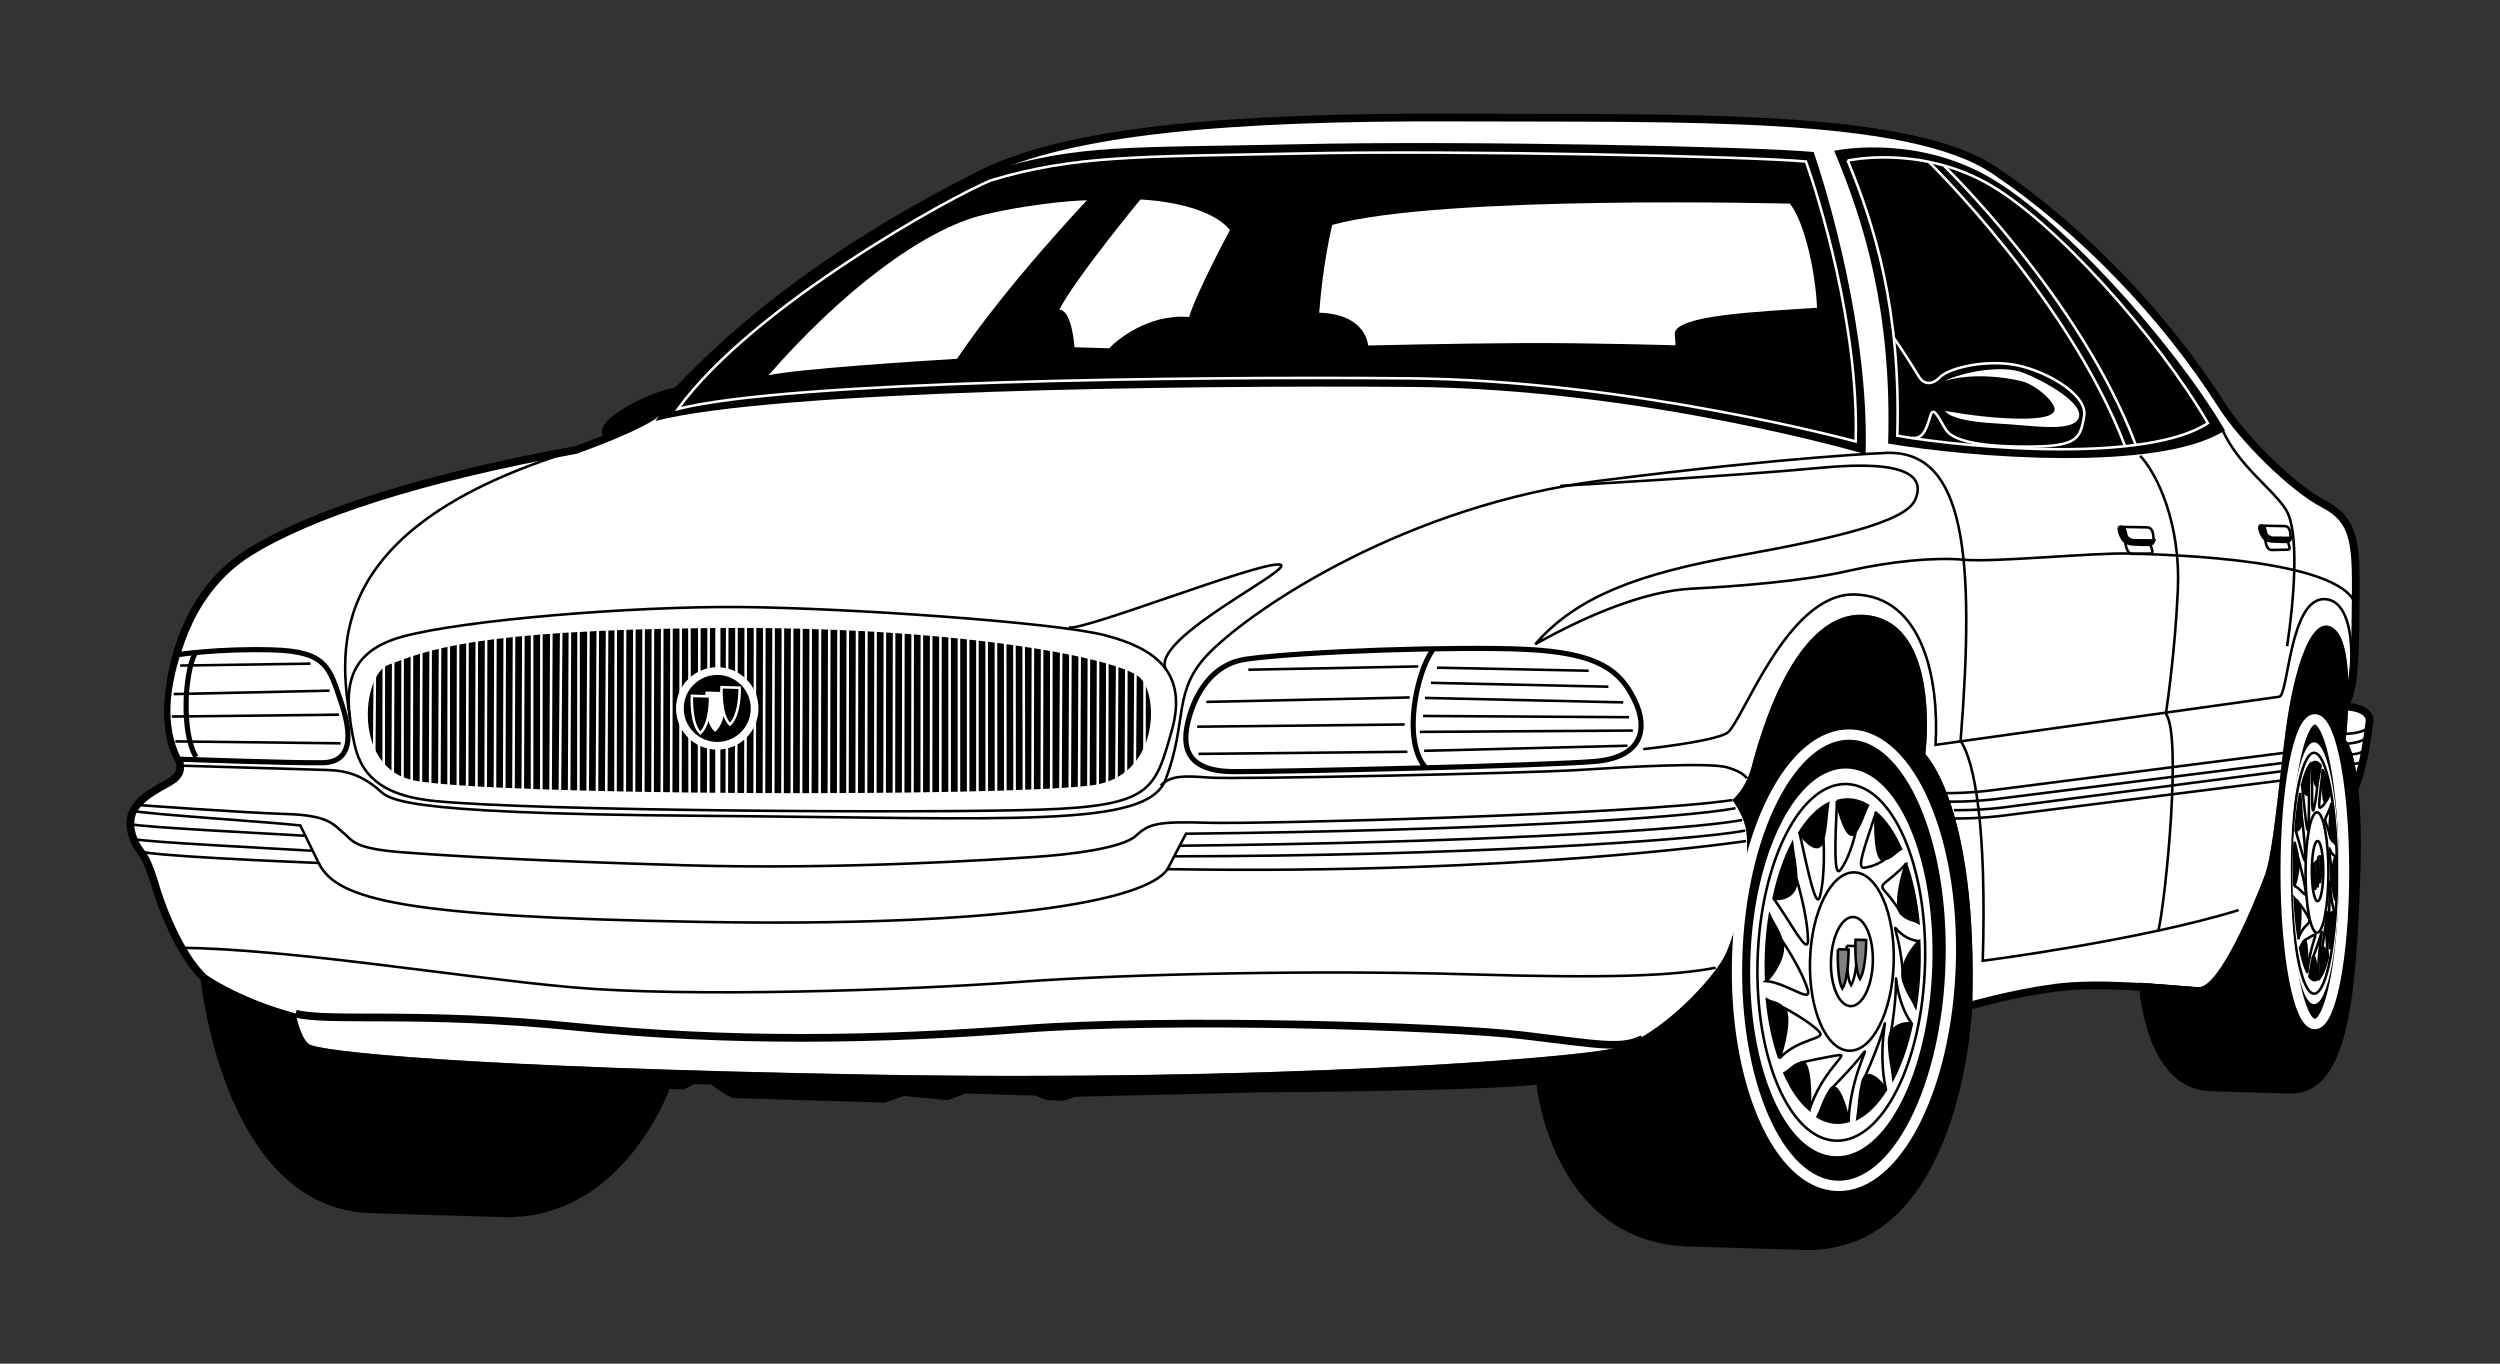 <?xml version="1.0" encoding="UTF-8" standalone="no"?>
<!-- Created with Inkscape (http://www.inkscape.org/) -->
<svg id="svg2" xmlns:rdf="http://www.w3.org/1999/02/22-rdf-syntax-ns#" xmlns="http://www.w3.org/2000/svg" height="54" width="99" version="1.1" xmlns:cc="http://creativecommons.org/ns#" xmlns:dc="http://purl.org/dc/elements/1.1/">
 <rect width="100%" height="100%" fill="#333333" stroke="none"/>
 <g id="g14071">
  <rect id="rect2990" opacity="0" height="54" width="99" y="0" x="0"/>
  <path id="path76827" fill="#fff" d="m92.985 27.993c-0.029 0.715-0.094 1.315-0.094 1.315 0.174 0.185 0.338 0.697 0.451 1.515l0.021 0.083c0.319-0.936 0.422-2.037 0.468-2.305 0.05-0.288-0.199-0.547-0.784-0.612l-0.062 0.005z"/>
  <path id="path76829" fill="#fff" d="m92.999 27.468c0 0.017-0 0.111-0 0.128l0.042-0.103c0.232-0.792 0.231-2.037 0.247-3.826 0.016-2.204-0.049-3.079-1.27-3.712-1.222-0.634-3.185-2.576-4.02-3.887-2.304-3.622-5.58-7.011-9.005-9.317-3.423-2.306-12.25-2.063-21.3-2.101-9.005-0.038-15.406 0.509-18.857 2.244-5.58 2.806-9.685 5.916-12.728 9.363-0.496 0.56-3.308 1.556-3.308 1.556-6.284 1.146-10.553 2.582-12.893 4.028-2.34 1.447-3.013 4-3.193 5.418-0.18 1.419 0.07 2.299 0.288 2.673 0.219 0.374 0.163 0.694-0.119 0.915-0.282 0.221-1.165 0.563-1.55 1.149-0.385 0.586-0.041 1.377 0.225 1.706 0.266 0.329 0.435 0.84 0.644 1.535 0.181 0.602 0.843 2.388 1.719 3.325l-0.021-0.13s1.437 1.079 3.808 1.7c0 0 0.157 0.923 0.516 1.21s6.129 0.917 22.108 1.206c15.979 0.289 27.843-0.639 29.611-1.04 1.768-0.401 4.027-2.869 4.417-3.778 0.791-1.846 0.921-4.334 0.77-4.962-0.151-0.628-0.534-1.092-0.534-1.092s0.521-0.381 0.776-1.337c0.255-0.955 1.661-6.352 4.595-5.981 2.934 0.37 2.273 5.505 2.273 5.505s2.075 2.028 1.86 9.875l0 0.051c0.453-0.124 1.875-0.498 3.291-0.684 0.962-0.126 2.111-0.108 3.333-0.036l-0.018-0.059c-0.004-0.064-0.006-0.099-0.006-0.099s1.467 0.108 2.338 0.179c0.871 0.072 2.31-3.552 2.609-4.324 0.299-0.772 0.43-2.101 0.8-5.306s1.167-5.295 2.018-4.535c0.435 0.389 0.535 1.524 0.53 2.54"/>
  <path id="path76831" d="m27.079 43.143 0.403-0.215 0.679 0.02s0.721 0.531 0.89 0.536c0.17 0.005 5.999 0.178 5.999 0.178l0.744-0.261 1.751 0.165 0.688-0.263 2.773 0.082 0.448 0.183 0.679 0.02 0.458-0.156 7.369-0.178s8.384-0.035 10.885-0.301c0 0 0.608 6.249 6.041 6.41l4.528 0.134c6.339 0.188 6.687-9.658 6.687-9.658 0.235-7.923-1.857-9.968-1.857-9.968s0.662-5.135-2.273-5.505c-2.935-0.37-4.341 5.026-4.595 5.982-0.255 0.955-0.776 1.337-0.776 1.337s0.383 0.465 0.534 1.092c0.151 0.628 0.021 3.116-0.77 4.962-0.39 0.909-2.649 3.377-4.417 3.777-1.768 0.401-13.632 1.33-29.611 1.04-15.98-0.29-21.75-0.92-22.109-1.207-0.359-0.286-0.516-1.209-0.516-1.209-2.37-0.622-3.808-1.701-3.808-1.701s0.797 9.427 6.796 9.604l5.207 0.154c4.754 0.141 6.608-5.072 6.608-5.072l0.565 0.017z"/>
  <path id="path76833" d="m84.705 38.92s0.155 4.075 2.721 4.289l3.213 0.095c2.295 0.068 2.677-3.504 2.837-8.921 0.087-2.938-0.229-4.693-0.585-5.071 0 0 0.429-3.617-0.422-4.377-0.85-0.76-1.647 1.329-2.018 4.535-0.37 3.205-0.502 4.534-0.8 5.306-0.298 0.772-1.738 4.396-2.609 4.324-0.87-0.072-2.337-0.18-2.337-0.18z"/>
  <path id="path76835" d="m72.632 5.971c1.159 2.745 2.294 6.316 2.138 11.595 3.291 0.557 10.762 1.146 13.339-0.524-2.099-3.554-6.636-8.604-9.577-10.161-2.939-1.557-5.898-0.91-5.898-0.91z"/>
  <path id="path76837" d="m8.347 38.937c-1.081-0.721-1.933-2.996-2.142-3.692s-0.378-1.207-0.644-1.535c-0.266-0.33-0.61-1.121-0.225-1.707 0.385-0.586 1.268-0.927 1.55-1.148 0.282-0.222 0.338-0.542 0.119-0.916-0.219-0.375-0.468-1.255-0.288-2.673 0.18-1.419 0.853-3.972 3.193-5.419 2.34-1.447 6.609-2.883 12.891-4.029 0 0 2.813-0.995 3.308-1.556 3.042-3.447 7.148-6.557 12.728-9.363 3.451-1.736 9.852-2.282 18.857-2.244 9.049 0.038 17.878-0.206 21.3 2.101 3.423 2.307 6.7 5.695 9.005 9.317 0.834 1.311 2.798 3.253 4.02 3.886 1.222 0.633 1.288 1.508 1.268 3.713-0.019 2.205-0.014 3.583-0.449 4.305 0.735 0.022 1.048 0.307 0.992 0.627-0.055 0.32-0.192 1.832-0.681 2.828" stroke="#000" stroke-width=".306" fill="none"/>
  <path id="path76839" d="m15.382 26.327c-1.059 0.394-1.425 4.104 1.013 4.578 3.061 0.596 22.98 0.668 26.825 0.197 2.72-0.333 2.693-3.675 1.873-4.309-0.988-0.764-7.291-2.008-16.85-1.923s-11.375 0.904-12.861 1.457z"/>
  <g fill="none">
   <path id="path76841" d="m45.57 28.507c-0.082 1.127-0.685 0.974-2.308 1.173-3.845 0.471-23.763 0.399-26.825-0.197-1.563-0.305-2.016-0.516-1.83-1.754 2.066-0.031 5.008-0.082 6.516 0.193s4.862 0.282 5.921 0.175 2.804-0.055 3.95 0.025c1.146 0.08 2.901-0.236 4.461-0.144 1.559 0.092 2.796 0.221 4.173 0.261 1.377 0.041 1.885-0.036 3.127-0.091 1.242-0.055 2.814 0.358 2.814 0.358z"/>
   <g stroke="#fff">
    <g stroke-width=".102">
     <line id="line76845" y2="29.795" x2="45.321" y1="26.838" x1="45.325"/>
     <line id="line76847" y2="30.377" x2="44.938" y1="26.58" x1="44.964"/>
     <line id="line76849" y2="30.687" x2="44.587" y1="26.421" x1="44.603"/>
     <line id="line76851" y2="30.946" x2="44.211" y1="26.287" x1="44.24"/>
     <line id="line76853" y2="31.083" x2="43.84" y1="26.201" x1="43.85"/>
     <line id="line76855" y2="31.171" x2="43.468" y1="26.068" x1="43.484"/>
     <line id="line76857" y2="31.209" x2="43.101" y1="25.982" x1="43.121"/>
     <line id="line76859" y2="31.246" x2="42.731" y1="25.899" x1="42.756"/>
     <line id="line76861" y2="31.285" x2="42.362" y1="25.838" x1="42.388"/>
     <line id="line76863" y2="31.324" x2="41.995" y1="25.778" x1="42.023"/>
     <line id="line76865" y2="31.338" x2="41.627" y1="25.717" x1="41.633"/>
     <line id="line76867" y2="31.426" x2="41.256" y1="25.631" x1="41.268"/>
     <line id="line76869" y2="31.365" x2="40.89" y1="25.572" x1="40.903"/>
     <line id="line76871" y2="31.379" x2="40.547" y1="25.511" x1="40.537"/>
     <line id="line76873" y2="31.418" x2="40.178" y1="25.452" x1="40.172"/>
     <line id="line76875" y2="31.383" x2="39.811" y1="25.417" x1="39.805"/>
     <line id="line76877" y2="31.395" x2="39.443" y1="25.356" x1="39.439"/>
     <line id="line76879" y2="31.434" x2="39.076" y1="25.321" x1="39.072"/>
     <line id="line76881" y2="31.448" x2="38.706" y1="25.235" x1="38.706"/>
     <line id="line76883" y2="31.438" x2="38.339" y1="25.25" x1="38.339"/>
     <line id="line76885" y2="31.426" x2="37.974" y1="25.189" x1="37.974"/>
     <line id="line76887" y2="31.44" x2="37.604" y1="25.178" x1="37.606"/>
     <line id="line76889" y2="31.479" x2="37.237" y1="25.119" x1="37.241"/>
     <line id="line76891" y2="31.469" x2="36.87" y1="25.082" x1="36.874"/>
     <line id="line76893" y2="31.456" x2="36.502" y1="25.072" x1="36.506"/>
     <line id="line76895" y2="31.471" x2="36.133" y1="25.013" x1="36.141"/>
     <line id="line76897" y2="31.485" x2="35.765" y1="25.025" x1="35.774"/>
     <line id="line76899" y2="31.473" x2="35.398" y1="25.015" x1="35.406"/>
     <line id="line76901" y2="31.463" x2="35.031" y1="24.929" x1="35.041"/>
     <line id="line76903" y2="31.526" x2="34.661" y1="24.944" x1="34.673"/>
     <line id="line76905" y2="31.467" x2="34.296" y1="24.884" x1="34.308"/>
     <line id="line76907" y2="31.528" x2="33.926" y1="24.897" x1="33.939"/>
     <line id="line76909" y2="31.518" x2="33.559" y1="24.862" x1="33.573"/>
     <line id="line76911" y2="31.483" x2="33.194" y1="24.851" x1="33.206"/>
     <line id="line76913" y2="31.52" x2="32.824" y1="24.816" x1="32.839"/>
     <line id="line76915" y2="31.534" x2="32.457" y1="24.805" x1="32.471"/>
     <line id="line76917" y2="31.548" x2="32.087" y1="24.843" x1="32.104"/>
     <line id="line76919" y2="31.512" x2="31.722" y1="24.783" x1="31.738"/>
     <line id="line76921" y2="31.526" x2="31.355" y1="24.797" x1="31.369"/>
     <line id="line76923" y2="31.516" x2="30.987" y1="24.786" x1="31.002"/>
     <line id="line76925" y2="31.481" x2="30.62" y1="24.775" x1="30.634"/>
     <line id="line76927" y2="31.493" x2="30.253" y1="24.764" x1="30.267"/>
     <line id="line76929" y2="31.483" x2="29.885" y1="24.803" x1="29.899"/>
     <line id="line76931" y2="31.497" x2="29.518" y1="24.792" x1="29.532"/>
     <line id="line76933" y2="31.485" x2="29.15" y1="24.781" x1="29.165"/>
     <line id="line76935" y2="31.548" x2="28.781" y1="24.794" x1="28.797"/>
     <line id="line76937" y2="24.808" x2="28.428" y1="31.538" x1="28.414"/>
     <line id="line76939" y2="31.528" x2="28.046" y1="24.797" x1="28.063"/>
     <line id="line76941" y2="31.516" x2="27.679" y1="24.786" x1="27.695"/>
     <line id="line76943" y2="31.505" x2="27.311" y1="24.799" x1="27.301"/>
     <line id="line76945" y2="31.495" x2="26.944" y1="24.814" x1="26.958"/>
     <line id="line76947" y2="31.483" x2="26.577" y1="24.828" x1="26.591"/>
     <line id="line76949" y2="31.473" x2="26.209" y1="24.817" x1="26.224"/>
     <line id="line76951" y2="31.463" x2="25.842" y1="24.806" x1="25.856"/>
     <line id="line76953" y2="31.45" x2="25.475" y1="24.844" x1="25.487"/>
     <line id="line76955" y2="31.44" x2="25.108" y1="24.834" x1="25.12"/>
     <line id="line76957" y2="31.43" x2="24.741" y1="24.847" x1="24.752"/>
     <line id="line76959" y2="31.418" x2="24.374" y1="24.886" x1="24.384"/>
     <line id="line76961" y2="31.407" x2="24.007" y1="24.9" x1="24.04"/>
     <line id="line76963" y2="31.397" x2="23.639" y1="24.913" x1="23.672"/>
     <line id="line76965" y2="31.385" x2="23.272" y1="24.927" x1="23.304"/>
     <line id="line76967" y2="31.375" x2="22.905" y1="24.966" x1="22.911"/>
     <line id="line76969" y2="31.365" x2="22.538" y1="24.98" x1="22.568"/>
     <line id="line76971" y2="31.352" x2="22.171" y1="24.995" x1="22.224"/>
     <line id="line76973" y2="31.342" x2="21.803" y1="24.982" x1="21.833"/>
     <line id="line76975" y2="31.332" x2="21.436" y1="25.015" x1="21.439"/>
     <line id="line76977" y2="31.32" x2="21.069" y1="25.05" x1="21.071"/>
     <line id="line76979" y2="31.31" x2="20.702" y1="25.107" x1="20.725"/>
     <line id="line76981" y2="31.299" x2="20.334" y1="25.144" x1="20.356"/>
     <line id="line76983" y2="31.287" x2="19.967" y1="25.201" x1="19.987"/>
     <line id="line76985" y2="31.277" x2="19.6" y1="25.235" x1="19.618"/>
     <line id="line76987" y2="31.267" x2="19.233" y1="25.27" x1="19.25"/>
     <line id="line76989" y2="31.254" x2="18.866" y1="25.329" x1="18.88"/>
     <line id="line76991" y2="31.244" x2="18.499" y1="25.364" x1="18.512"/>
     <line id="line76993" y2="31.234" x2="18.131" y1="25.468" x1="18.141"/>
     <line id="line76995" y2="31.222" x2="17.764" y1="25.525" x1="17.772"/>
     <line id="line76997" y2="31.12" x2="17.4" y1="25.584" x1="17.426"/>
     <line id="line76999" y2="31.087" x2="17.033" y1="25.711" x1="17.054"/>
     <line id="line77001" y2="31.03" x2="16.667" y1="25.793" x1="16.684"/>
     <line id="line77003" y2="30.95" x2="16.302" y1="25.919" x1="16.313"/>
     <line id="line77005" y2="30.846" x2="15.938" y1="26.001" x1="15.943"/>
     <line id="line77007" y2="30.652" x2="15.553" y1="26.15" x1="15.571"/>
     <line id="line77009" y2="30.32" x2="15.195" y1="26.323" x1="15.198"/>
     <line id="line77011" y2="29.826" x2="14.819" y1="26.703" x1="14.843"/>
    </g>
    <line id="line77013" stroke-width=".204" y2="31.554" y1="24.752" x2="28.424" x1="28.428"/>
   </g>
  </g>
  <g stroke="#fff">
   <circle id="circle77017" stroke-width=".306" cy="28.054" cx="28.403" r="1.48"/>
   <path id="path77019" stroke-width=".306" d="m28.403 28.054"/>
   <g stroke-width=".102">
    <path id="path77023" d="m27.985 27.436 0.717 0.021s0.037 1.06-0.385 1.457c-0.398-0.387-0.332-1.478-0.332-1.478z" fill="#fff"/>
    <path id="path77027" d="m28.573 27.213 0.717 0.021s0.037 1.06-0.385 1.458c-0.398-0.388-0.332-1.479-0.332-1.479z"/>
    <path id="path77031" d="m27.401 27.556 0.717 0.021s0.037 1.06-0.385 1.458c-0.398-0.388-0.332-1.479-0.332-1.479z"/>
   </g>
  </g>
  <path id="path77033" d="m49.336 26.105c-1.374 0.193-2.027 1.429-2.277 2.413-0.25 0.985-0.17 2.035 1.814 2.038 1.985 0.004 12.412-0.239 14.291-0.404 1.879-0.165 2.116-1.294 1.561-2.435-0.572-1.175-1.433-1.862-4.296-2.002-2.587-0.126-8.823 0.07-11.093 0.388z" stroke="#000" stroke-width=".204" fill="#fff"/>
  <path id="path77035" d="m7.028 25.927c-0.392 1.309-0.633 2.765 0.043 4.136 0 0 4.543 0.162 5.702 0.141 1.159-0.021 1.189-1.067 0.733-2.404-0.457-1.337-0.547-2.001-2.695-2.064-2.148-0.064-3.782 0.191-3.782 0.191z" stroke="#000" stroke-width=".204" fill="#fff"/>
  <g fill="none">
   <path id="path77037" d="m56.733 25.746c-0.632 0.863-1.208 3.548-0.302 4.622" stroke="#000" stroke-width=".204"/>
   <g stroke="#fff" stroke-width=".102">
    <line id="line77041" y2="26.397" x2="62.917" y1="26.274" x1="56.91"/>
    <line id="line77043" y2="27.025" x2="63.697" y1="26.874" x1="56.673"/>
    <line id="line77045" y2="27.65" x2="64.284" y1="27.472" x1="56.435"/>
    <line id="line77047" y2="28.236" x2="64.515" y1="28.187" x1="56.357"/>
    <line id="line77049" y2="28.764" x2="64.666" y1="28.817" x1="56.229"/>
    <line id="line77051" y2="29.364" x2="64.454" y1="29.566" x1="56.4"/>
    <line id="line77053" y2="26.356" x2="49.438" y1="26.225" x1="56.167"/>
    <line id="line77055" y2="27.63" x2="47.775" y1="27.454" x1="55.828"/>
    <line id="line77057" y2="29.689" x2="47.464" y1="29.603" x1="55.737"/>
    <line id="line77059" y2="28.611" x2="47.413" y1="28.524" x1="55.63"/>
   </g>
   <g stroke="#000" stroke-width=".102">
    <line id="line77063" y2="26.562" x2="62.911" y1="26.44" x1="56.906"/>
    <line id="line77065" y2="27.193" x2="63.692" y1="27.04" x1="56.667"/>
    <line id="line77067" y2="27.815" x2="64.28" y1="27.638" x1="56.429"/>
    <line id="line77069" y2="28.401" x2="64.511" y1="28.352" x1="56.353"/>
    <line id="line77071" y2="28.93" x2="64.66" y1="28.983" x1="56.224"/>
    <line id="line77073" y2="29.53" x2="64.45" y1="29.732" x1="56.394"/>
    <line id="line77075" y2="26.521" x2="49.434" y1="26.391" x1="56.163"/>
    <line id="line77077" y2="27.795" x2="47.769" y1="27.619" x1="55.824"/>
    <line id="line77079" y2="29.854" x2="47.46" y1="29.769" x1="55.733"/>
    <line id="line77081" y2="28.777" x2="47.409" y1="28.689" x1="55.626"/>
   </g>
   <g stroke="#fff" stroke-width=".102">
    <line id="line77083" y2="26.207" y1="26.131" x2="7.141" x1="12.3"/>
    <line id="line77085" y2="27.336" y1="27.201" x2="6.884" x1="13.057"/>
    <line id="line77087" y2="29.211" y1="29.287" x2="6.949" x1="13.494"/>
    <line id="line77089" y2="28.226" y1="28.152" x2="6.808" x1="13.431"/>
   </g>
   <g stroke="#000">
    <g stroke-width=".102">
     <line id="line77091" y2="26.356" y1="26.28" x2="7.136" x1="12.296"/>
     <line id="line77093" y2="27.485" y1="27.35" x2="6.879" x1="13.052"/>
     <line id="line77095" y2="29.36" y1="29.436" x2="6.945" x1="13.49"/>
     <line id="line77097" y2="28.375" y1="28.301" x2="6.803" x1="13.427"/>
    </g>
    <path id="path77099" d="m7.718 25.893c-0.408 0.76-0.534 3.127 0.044 4.081" stroke-width=".204"/>
    <path id="path77101" d="m11.711 40.141c1.308 0.34 4.905-0.105 11.061 0.519 6.156 0.623 12.058 0.522 17.75 0.085 5.691-0.438 16.708-0.112 19.784 0.255 3.076 0.367 3.898 0.557 4.737 0.14" stroke-width=".306"/>
   </g>
  </g>
  <path id="path77103" d="m71.82 6.02c0.533 1.554 2.203 7.061 2.058 11.969 0 0-8.772-2.592-17.983-2.666-9.211-0.073-25.276 0.146-29.942 1.347 3.172-4.471 11.686-9.241 13.249-9.89 3.505-1.087 5.492-0.918 12.153-1.068 6.662-0.15 18.301 0.096 20.466 0.308z"/>
  <g stroke="#fff" stroke-width=".102" fill="none">
   <path id="path77105" d="m73.169 6.357c1.067 2.58 2.112 5.936 1.964 10.898 3.034 0.522 9.923 1.071 12.299-0.499-1.934-3.34-6.114-8.084-8.824-9.546-2.709-1.462-5.439-0.852-5.439-0.852z"/>
   <path id="path77107" d="m71.516 6.397c0.509 1.439 2.103 6.54 1.969 11.085 0 0-8.933-2.424-17.706-2.5-8.773-0.076-24.49 0.102-28.933 1.211 3.017-4.137 10.909-8.452 12.397-9.051 3.338-1.004 5.862-0.929 12.206-1.063 6.344-0.134 18.006 0.119 20.067 0.318z"/>
   <path id="path77109" d="m76.381 6.411s5.546 5.402 7.771 11.256"/>
   <path id="path77111" d="m76.984 6.567s5.36 5.176 7.585 11.03"/>
   <path id="path77113" d="m74.989 13.371c0.265 0.366 0.818 1.237 1.002 1.546 0.184 0.309 0.514 0.346 0.826 0.024s1.536-0.671 2.772-0.524c1.236 0.147 3.108 1.167 2.943 2.072-0.165 0.905-0.256 1.205-2.351 1.198-2.095-0.007-2.885-0.306-3.123-0.671-0.237-0.365-0.469-0.924-0.588-0.624-0.119 0.3-0.224 1.041-0.745 0.943"/>
  </g>
  <path id="path77115" fill="#fff" d="m77.006 15.085c0.755-0.363 2.28-0.649 3.124-0.321 0.845 0.328 2.445 1.23 2.179 1.801-0.265 0.571-1.827 0.277-3.176 0.209-1.349-0.067-1.976-0.279-2.107-0.504 0 0 1.206 0.229 2.39 0.291s1.848-0.028 1.939-0.301c0.091-0.273-0.687-1.012-1.316-1.169-0.63-0.156-1.92-0.332-3.032-0.007z"/>
  <path id="path77117" d="m87.674 39.3c-2.255-0.177-4.563-0.411-6.279-0.186-1.716 0.225-3.44 0.725-3.44 0.725" stroke="#000" stroke-width=".306" fill="none"/>
  <ellipse id="ellipse77123" rx="7.68" transform="rotate(91.7)" ry="3.605" cy="-74.015" cx="35.93" fill="#fff"/>
  <path id="path77125" fill="#fff" d="m72.92 38.102"/>
  <g stroke="#000">
   <ellipse id="ellipse77129" rx="7.065" transform="rotate(91.7)" ry="3.317" cy="-74.014" cx="35.93" stroke-width=".102" fill="none"/>
   <path id="path77131" d="m72.92 38.102" stroke-width=".102" fill="none"/>
   <path id="path77133" stroke-width=".102" d="m73.202 44.394c-0.414 0.126-0.833 0.067-1.226-0.17 0.186-0.374 0.238-0.672 0.51-1.075 0.286-0.423 0.65 0.816 0.716 1.245z"/>
  </g>
  <g fill="none">
   <path id="path77135" d="m72.461 43.172s0.926-0.927 1.337-1.482c0.257-0.317-0.516 0.941-0.597 2.704" stroke="#000" stroke-width=".102"/>
   <ellipse id="ellipse77139" rx="8.94" transform="rotate(91.7)" stroke="#fff" ry="4.229" cy="-74.116" cx="35.842" stroke-width=".408"/>
   <path id="path77141" d="m73.024 38.016" stroke="#fff" stroke-width=".408"/>
   <g stroke="#000">
    <ellipse id="ellipse77145" rx="3.533" transform="rotate(91.7)" ry="1.658" cy="-74.431" cx="35.885" stroke-width=".102"/>
    <path id="path77147" d="m73.338 38.071" stroke-width=".102"/>
    <ellipse id="ellipse77151" rx="1.766" transform="rotate(91.7)" ry=".829" cy="-74.433" cx="35.886" stroke-width=".102"/>
    <path id="path77153" d="m73.338 38.071" stroke-width=".102"/>
    <path id="path77157" d="m73.128 37.455 0.422 0.012s0.007 1.121-0.247 1.547c-0.23-0.405-0.175-1.56-0.175-1.56z" stroke-width=".102"/>
   </g>
  </g>
  <g stroke="#000" stroke-width=".102">
   <path id="path77161" d="m73.479 37.212 0.422 0.013s0.007 1.121-0.247 1.547c-0.23-0.405-0.175-1.56-0.175-1.56z" fill="#808080"/>
   <path id="path77165" d="m72.783 37.59 0.422 0.012s0.007 1.121-0.247 1.547c-0.23-0.405-0.175-1.56-0.175-1.56z" fill="#808080"/>
   <path id="path77167" d="m74.685 43.151c-0.339 0.542-0.725 0.932-1.132 1.147 0.076-0.51 0.052-0.816 0.198-1.442 0.154-0.657 0.773 0.003 0.934 0.295z"/>
   <path id="path77169" d="m73.734 42.9s0.641-1.367 0.875-2.267c0.153-0.536-0.273 0.947 0.075 2.517" fill="none"/>
   <path id="path77171" d="m75.71 40.545c-0.173 0.813-0.424 1.548-0.735 2.157-0.054-0.509-0.148-0.741-0.167-1.422-0.02-0.715 0.689-0.811 0.902-0.735z"/>
   <path id="path77173" d="m74.804 41.333s0.283-1.437 0.277-2.441c0.008-0.612-0.055 0.696 0.628 1.652" fill="none"/>
   <path id="path77175" d="m76 37.271c0.04 0.866-0.008 1.748-0.14 2.589-0.169-0.372-0.308-0.468-0.488-1.022-0.188-0.581 0.42-1.407 0.628-1.567z"/>
   <path id="path77177" d="m75.383 38.888s-0.053-1.12-0.297-1.958c-0.138-0.524 0.079 0.256 0.915 0.342" fill="none"/>
   <path id="path77179" d="m75.479 34.21c0.242 0.687 0.409 1.481 0.492 2.327-0.239-0.136-0.386-0.07-0.677-0.348-0.306-0.292 0.039-1.627 0.186-1.979z"/>
   <path id="path77181" d="m75.316 36.22s-0.276-0.499-0.693-0.948c-0.248-0.296 0.093-0.256 0.859-1.063" fill="none"/>
   <path id="path77183" d="m74.287 32.179c0.379 0.324 0.717 0.816 0.992 1.442-0.245 0.137-0.36 0.348-0.686 0.42-0.342 0.076-0.353-1.41-0.307-1.862z"/>
   <path id="path77185" d="m74.62 34.046s-0.327 0.258-0.805 0.319c-0.291 0.012-0.016-0.702 0.473-2.186" fill="none"/>
   <path id="path77187" d="m72.742 31.724c0.414-0.126 0.833-0.067 1.227 0.17-0.186 0.374-0.238 0.672-0.51 1.075-0.286 0.423-0.65-0.816-0.716-1.245z"/>
   <path id="path77189" d="m73.483 32.946s-0.192 0.949-0.603 1.504c-0.256 0.317-0.219-0.963-0.137-2.726" fill="none"/>
   <path id="path77191" d="m71.259 32.969c0.339-0.542 0.725-0.932 1.132-1.147-0.076 0.51-0.052 0.816-0.198 1.442-0.154 0.657-0.773-0.003-0.934-0.295z"/>
   <path id="path77193" d="m72.208 33.218s0.093 1.389-0.141 2.288c-0.153 0.536-0.461-0.968-0.809-2.539" fill="none"/>
   <path id="path77195" d="m70.234 35.575c0.173-0.813 0.424-1.548 0.735-2.157 0.054 0.509 0.148 0.741 0.167 1.422 0.02 0.715-0.689 0.811-0.902 0.735z"/>
   <path id="path77197" d="m71.138 34.787s0.451 1.459 0.458 2.462c-0.008 0.612-0.679-0.718-1.363-1.674" fill="none"/>
   <path id="path77199" d="m69.942 38.847c-0.04-0.866 0.008-1.749 0.14-2.589 0.169 0.372 0.308 0.468 0.487 1.022 0.188 0.581-0.42 1.407-0.628 1.567z"/>
   <path id="path77201" d="m70.56 37.233s0.787 1.141 1.032 1.98c0.138 0.524-0.813-0.278-1.65-0.364" fill="none"/>
   <path id="path77203" d="m70.463 41.911c-0.242-0.687-0.409-1.481-0.492-2.327 0.239 0.136 0.386 0.07 0.677 0.348 0.306 0.292-0.039 1.627-0.185 1.979z"/>
   <path id="path77205" d="m70.628 39.9s1.01 0.521 1.428 0.97c0.248 0.296-0.828 0.234-1.593 1.041" fill="none"/>
   <path id="path77207" d="m71.657 43.939c-0.379-0.324-0.717-0.816-0.992-1.442 0.245-0.137 0.36-0.348 0.686-0.42 0.342-0.076 0.353 1.41 0.306 1.862z"/>
   <path id="path77209" d="m71.324 42.074s1.061-0.236 1.54-0.298c0.291-0.012-0.719 0.68-1.208 2.164" fill="none"/>
  </g>
  <ellipse id="ellipse77215" rx="5.184" transform="rotate(90)" ry=".985" cy="-91.639" cx="34.58" fill="#fff"/>
  <path id="path77217" fill="#fff" d="m91.66 34.526"/>
  <g stroke="#000">
   <ellipse id="ellipse77221" rx="4.769" transform="rotate(90)" ry=".907" cy="-91.638" cx="34.581" stroke-width=".102" fill="none"/>
   <path id="path77223" d="m91.66 34.526" stroke-width=".102" fill="none"/>
   <path id="path77225" stroke-width=".102" d="m91.791 38.765c-0.112 0.093-0.227 0.062-0.337-0.09 0.048-0.256 0.059-0.458 0.13-0.736 0.074-0.291 0.184 0.537 0.206 0.826z"/>
  </g>
  <g fill="none">
   <path id="path77227" d="m91.579 37.955s0.245-0.644 0.353-1.027c0.067-0.219-0.133 0.645-0.14 1.837" stroke="#000" stroke-width=".102"/>
   <ellipse id="ellipse77231" rx="6.034" transform="rotate(90)" stroke="#fff" ry="1.156" cy="-91.668" cx="34.519" stroke-width=".408"/>
   <path id="path77233" d="m91.687 34.465" stroke="#fff" stroke-width=".408"/>
   <g stroke="#000">
    <ellipse id="ellipse77237" rx="2.384" transform="rotate(90)" ry=".453" cy="-91.753" cx="34.551" stroke-width=".102"/>
    <g stroke-width=".102">
     <path id="path77239" d="m91.775 34.496"/>
     <ellipse id="ellipse77243" rx=".227" ry="1.192" cy="34.496" cx="91.775"/>
     <path id="path77245" d="m91.775 34.496"/>
     <path id="path77249" d="m91.711 34.085h0.116s0.011 0.756-0.054 1.049c-0.066-0.268-0.061-1.049-0.061-1.049z"/>
    </g>
   </g>
  </g>
  <g stroke="#000" stroke-width=".102">
   <path id="path77253" d="m91.805 33.914h0.116s0.011 0.756-0.054 1.049c-0.066-0.268-0.061-1.049-0.061-1.049z" fill="#808080"/>
   <path id="path77257" d="m91.618 34.181h0.116s0.011 0.756-0.054 1.049c-0.066-0.268-0.061-1.049-0.061-1.049z" fill="#808080"/>
   <path id="path77259" d="m92.185 37.896c-0.088 0.372-0.19 0.644-0.3 0.797 0.017-0.346 0.007-0.551 0.042-0.977 0.036-0.447 0.211-0.014 0.258 0.18z"/>
   <path id="path77261" d="m91.924 37.747s0.164-0.935 0.22-1.547c0.037-0.365-0.067 0.644 0.042 1.697" fill="none"/>
   <path id="path77263" d="m92.444 36.116c-0.04 0.552-0.102 1.053-0.182 1.47-0.019-0.343-0.047-0.497-0.058-0.956-0.011-0.482 0.181-0.561 0.24-0.514z"/>
   <path id="path77265" d="m92.203 36.667s0.065-0.976 0.055-1.652c-0.003-0.413-0.009 0.471 0.186 1.102" fill="none"/>
   <path id="path77267" d="m92.495 33.904c0.018 0.583 0.013 1.18-0.016 1.749-0.049-0.248-0.088-0.31-0.142-0.68-0.056-0.388 0.103-0.958 0.158-1.07z"/>
   <path id="path77269" d="m92.34 35.006s-0.024-0.755-0.098-1.315c-0.042-0.351 0.024 0.171 0.253 0.212" fill="none"/>
   <path id="path77271" d="m92.326 31.846c0.072 0.459 0.124 0.991 0.154 1.56-0.067-0.087-0.106-0.039-0.188-0.221-0.086-0.191-0.003-1.098 0.034-1.339z"/>
   <path id="path77273" d="m92.299 33.208s-0.08-0.331-0.198-0.626c-0.07-0.195 0.023-0.174 0.226-0.734" fill="none"/>
   <path id="path77275" d="m91.983 30.501c0.106 0.211 0.203 0.536 0.283 0.953-0.066 0.098-0.096 0.242-0.184 0.297-0.093 0.058-0.109-0.944-0.1-1.25z"/>
   <path id="path77277" d="m92.091 31.754s-0.087 0.181-0.217 0.232c-0.079 0.014-0.01-0.473 0.111-1.484" fill="none"/>
   <path id="path77279" d="m91.558 30.226c0.112-0.093 0.227-0.062 0.337 0.09-0.048 0.256-0.059 0.458-0.13 0.736-0.074 0.291-0.185-0.537-0.206-0.826z"/>
   <path id="path77281" d="m91.771 31.036s-0.044 0.644-0.152 1.027c-0.067 0.219-0.068-0.645-0.061-1.837" fill="none"/>
   <path id="path77283" d="m91.162 31.095c0.088-0.372 0.19-0.644 0.3-0.797-0.017 0.346-0.007 0.551-0.042 0.977-0.036 0.447-0.211 0.014-0.258-0.18z"/>
   <path id="path77285" d="m91.424 31.244s0.037 0.935-0.019 1.547c-0.037 0.365-0.134-0.644-0.243-1.697" fill="none"/>
   <path id="path77287" d="m90.905 32.875c0.04-0.552 0.102-1.053 0.182-1.47 0.019 0.343 0.047 0.497 0.058 0.956 0.011 0.482-0.181 0.561-0.24 0.514z"/>
   <path id="path77289" d="m91.146 32.324s0.136 0.975 0.146 1.652c0.003 0.413-0.192-0.47-0.387-1.102" fill="none"/>
   <path id="path77291" d="m90.852 35.087c-0.018-0.583-0.013-1.18 0.016-1.749 0.049 0.248 0.088 0.31 0.142 0.68 0.056 0.388-0.103 0.958-0.158 1.07z"/>
   <path id="path77293" d="m91.007 33.985s0.225 0.754 0.299 1.315c0.042 0.351-0.225-0.171-0.454-0.212" fill="none"/>
   <path id="path77295" d="m91.022 37.145c-0.072-0.459-0.124-0.991-0.154-1.56 0.067 0.087 0.106 0.039 0.188 0.221 0.086 0.191 0.003 1.098-0.034 1.339z"/>
   <path id="path77297" d="m91.05 35.783s0.281 0.331 0.398 0.625c0.07 0.195-0.224 0.175-0.426 0.735" fill="none"/>
   <path id="path77299" d="m91.365 38.49c-0.106-0.211-0.203-0.536-0.283-0.953 0.066-0.098 0.096-0.242 0.184-0.297 0.093-0.058 0.108 0.944 0.1 1.25z"/>
   <path id="path77301" d="m91.258 37.237s0.288-0.181 0.418-0.232c0.08-0.014-0.191 0.473-0.312 1.484" fill="none"/>
  </g>
  <g fill="#fff">
   <path id="path77303" d="m37.896 14.209c-1.565 0.091-6.398 0.408-7.462 0.652 2.806-3.225 6.098-5.792 8.55-6.362 2.29-0.533 4.06-0.569 4.06-0.569s-3.178 3.352-5.148 6.28z"/>
   <path id="path77305" d="m45.158 7.901s2.616 0.077 3.548 1.208c0 0-1.313 2.442-1.618 3.444-1.65-0.141-2.923 0.97-3.161 1.239l-1.377-0.041s-0.094-1.473-0.599-1.488c0.586-1.177 3.207-4.361 3.207-4.361z"/>
   <path id="path77307" d="m71.955 12.186c-0.054-1.288-0.453-3.321-1.073-4.121 0 0-13.772-0.362-18.126 0.842 0 0-0.365 1.459-0.516 3.476 1.882 0.056 1.937 1.298 1.937 1.298s3.448-0.082 6.113-0.095c2.665-0.013 6.062 0.088 6.062 0.088l-0.032-0.46c0.022-0.734 3.242-0.868 5.636-1.027z"/>
  </g>
  <path id="path77309" d="m26.999 15.311c-1.035 0.038-3.879 1.447-3.001 2.047 1.767-0.706 2.378-1.193 3.001-2.047z"/>
  <g stroke="#000" stroke-width=".102" fill="none">
   <path id="path77311" d="m17.232 31.722c-1.83-0.179-2.889-0.816-3.195-2.254-0.403-1.896-0.537-3.599 1.918-4.262 2.454-0.663 9.132-1.2 13.312-1.168 4.18 0.032 12.479 0.599 14.485 1.118 2.006 0.519 3.31 1.476 2.644 3.8-0.666 2.323-0.777 2.963-5.238 3.107-4.46 0.144-19.895 0.054-23.925-0.341z"/>
   <path id="path77313" d="m7.074 30.318 5.921 0.175c0.826 0.024 1.37 0.27 1.909 0.7 0.539 0.429 0.2 1.017 12.739 1.112 12.539 0.096 17.773 0.499 18.511-1.427 0.904-2.36 0.242-3.53 1.757-5.048 1.813-1.815 7.845-5.832 15.5-6.8 7.655-0.968 11.349-1.097 11.349-1.097 3.036-0.05 3.465 4.027 2.88 11.408 0.562 0.822 1.034 3.437 0.878 8.706 0 0 6.25-0.804 10.131-2.007"/>
   <path id="path77315" d="m45.964 31.103c0.425-0.401 0.884-0.387 1.939-0.31s12.685-0.176 14.619-0.302c1.933-0.127 5.2-0.306 5.884-0.101 0.683 0.204 0.768 0.436 0.768 0.436"/>
   <path id="path77317" d="m68.599 31.683c-3.833 0.573-18.775 0.957-20.749 0.899-1.974-0.058-2.344 0.022-2.864 0.512-0.52 0.49-2.595 0.75-4.068 0.844-1.473 0.094-7.595 0.51-13.792 0.327-6.197-0.183-9.223-0.365-11.195-0.515-1.971-0.15-1.961-0.471-2.321-0.758-0.359-0.286-0.53-0.705-2.229-0.755-1.698-0.05-5.916-0.359-5.916-0.359"/>
   <path id="path77319" d="m7.045 37.53c4.409 0.039 10.992 1.152 15.574 1.564 4.582 0.411 13.32 0.119 17.74-0.21 4.42-0.329 12.051-0.47 17.743-0.302 5.692 0.169 8.175 0.059 9.839-0.26"/>
   <path id="path77321" d="m68.726 32.005c-2.079 0.398-10.317 0.889-21.761 1.01l-0.731 1.403c14.006 0.231 22.912-1.113 22.912-1.113"/>
   <path id="path77323" d="m68.987 32.473c-2.079 0.398-10.811 0.897-22.255 1.018"/>
   <path id="path77325" d="m69.111 32.891c-2.079 0.398-11.584 1.012-22.61 1.019"/>
   <path id="path77327" d="m5.281 32.108c0.326 0.119 5.59 0.459 6.612 0.58l0.725 1.486c-1.609-0.065-6.696-0.288-7.055-0.463"/>
   <path id="path77329" d="m5.192 32.636c0.326 0.12 5.848 0.393 6.872 0.46"/>
   <path id="path77331" d="m5.321 33.226c0.326 0.119 5.995 0.397 7.018 0.464"/>
   <path id="path77333" d="m13.867 28.479c-0.464-2.87-0.946-7.645 8.934-10.66"/>
   <path id="path77335" d="m42.321 24.853c0.693 0.094 7.327-2.53 8.315-2.501 0.988 0.029-5.252 2.958-4.446 4.19"/>
   <path id="path77337" d="m61.788 19.24s6.824-0.384 10.35-0.719c3.526-0.335 4.09 0.414 3.698 1.282-0.392 0.867-3.195 1.517-7.024 2.209-3.829 0.692-6.346 1.57-8.015 3.498 2.048-1.148 4.347-2.105 6.181-2.198 1.834-0.092 4.477-0.307 6.174-0.696 1.696-0.389 3.459-0.557 4.628-0.449 1.169 0.108 5.136-0.287 6.527-0.246 1.391 0.041 8.931 0.191 9.016 2.245"/>
   <path id="path77339" d="m65.07 29.666s2.719-0.286 3.315-0.634c0.596-0.349 2.362-5.57 5.07-5.49 2.708 0.08 3.342 3.395 3.193 5.954l13.607-1.905c0.367-0.026 0.409-3.907 1.799-3.866 1.391 0.041 1.144 3.403 0.763 3.905"/>
   <path id="path77341" d="m76.884 31.407s0.805 0.024 1.834-0.092l11.838-1.517"/>
   <path id="path77343" d="m77.131 31.744s0.805 0.024 1.834-0.092l11.543-1.453"/>
   <path id="path77345" d="m77.377 32.081s0.805 0.024 1.834-0.092l11.251-1.462"/>
   <path id="path77347" d="m77.331 32.41s0.805 0.024 1.834-0.092l11.286-1.424"/>
   <path id="path77349" d="m90.571 25.587c0.274-1.823 0.501-4.563-0.059-5.422-0.561-0.859-1.855-1.704-2.508-3.151"/>
   <path id="path77351" d="m84.752 18.052c0.675 0.716 1.605 2.684 1.492 5.282-0.113 2.597-0.476 4.93-0.476 4.93 0.635 0.825 0.005 7.252-0.29 8.562"/>
   <path id="path77353" d="m46.234 34.418c-0.864 1.293-6.754 2.291-18.468 2.09-11.714-0.2-14.423-0.848-15.148-2.335"/>
   <path id="path77355" d="m92.848 29.06s0.916-0.009 0.962-0.338"/>
   <path id="path77357" d="m92.765 29.46s0.916-0.009 0.962-0.338"/>
   <path id="path77359" d="m93.008 29.871s0.621 0.039 0.668-0.292"/>
   <path id="path77361" d="m92.924 30.234s0.638 0.11 0.684-0.218"/>
  </g>
  <g stroke="#000" stroke-width=".102">
   <path id="path77365" d="m84.133 20.927c-0.09-0.039-0.159-0.115-0.216-0.043-0.057 0.072 0.061 0.405 0.186 0.537s0.326 0.138 0.472 0.142c0.146 0.004 0.512 0.033 0.604-0 0.092-0.034 0.133-0.161 0.133-0.161s-0.682-0.004-0.81-0.008c-0.128-0.004-0.272-0.1-0.288-0.173s-0.081-0.293-0.081-0.293z"/>
   <path id="path77367" d="m83.968 20.864 1.079 0.02c0.171 0.028 0.225 0.167 0.238 0.512" fill="none"/>
   <path id="path77369" d="m84.158 21.489c0.06 0.312 0.136 0.44 0.285 0.445 0.149 0.004 0.586-0.017 0.724-0.013 0.138 0.004 0.03-0.24-0.013-0.345" fill="none"/>
   <path id="path77373" d="m89.675 20.873c-0.081-0.035-0.143-0.103-0.194-0.039-0.051 0.064 0.055 0.364 0.167 0.483s0.293 0.124 0.425 0.128c0.132 0.004 0.461 0.03 0.544-0 0.083-0.03 0.12-0.145 0.12-0.145s-0.614-0.004-0.729-0.007c-0.115-0.004-0.245-0.09-0.259-0.156-0.014-0.066-0.073-0.264-0.073-0.264z"/>
   <path id="path77375" d="m89.526 20.816 0.971 0.018c0.154 0.025 0.202 0.151 0.214 0.461" fill="none"/>
   <path id="path77377" d="m89.697 21.379c0.054 0.281 0.123 0.396 0.257 0.4 0.134 0.004 0.528-0.015 0.651-0.012 0.124 0.004 0.027-0.216-0.012-0.31" fill="none"/>
  </g>
 </g>
</svg>
